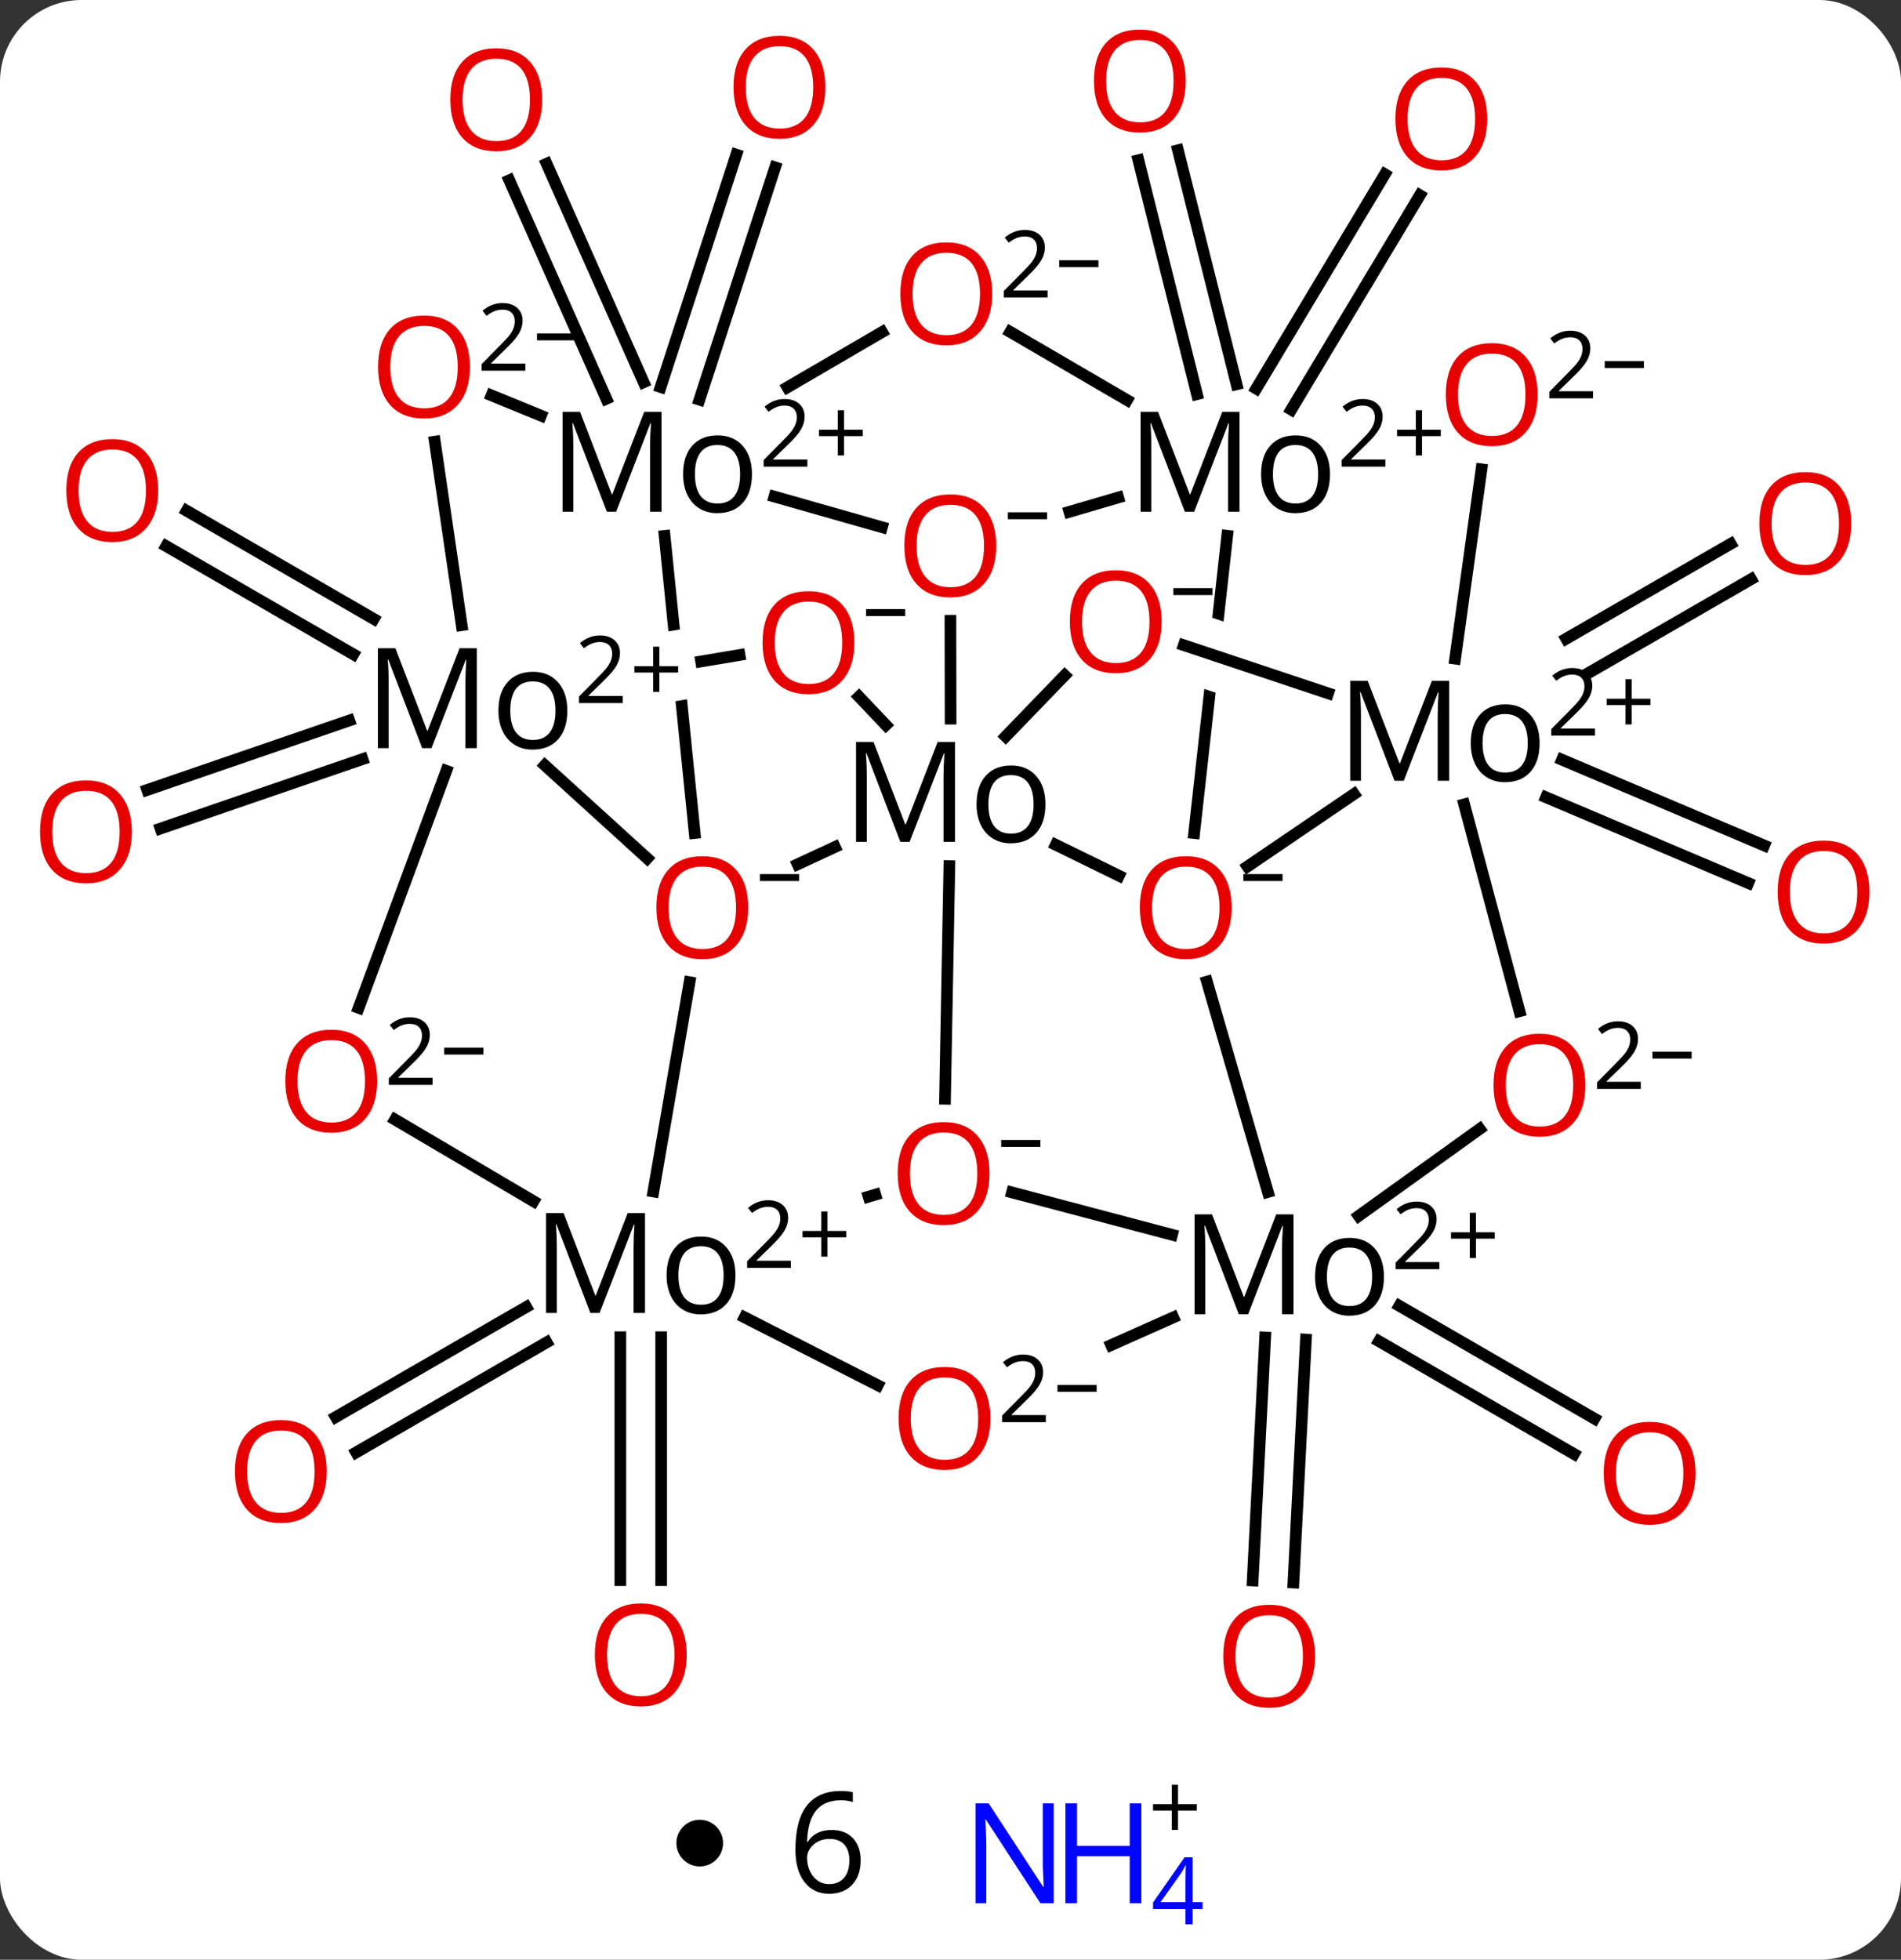 <svg width="163" viewBox="0 0 163 168" style="fill-opacity:1; color-rendering:auto; color-interpolation:auto; text-rendering:auto; stroke:black; stroke-linecap:square; stroke-miterlimit:10; shape-rendering:auto; stroke-opacity:1; fill:black; stroke-dasharray:none; font-weight:normal; stroke-width:1; font-family:'Open Sans'; font-style:normal; stroke-linejoin:miter; font-size:12; stroke-dashoffset:0; image-rendering:auto;" height="168" class="cas-substance-image" xmlns:xlink="http://www.w3.org/1999/xlink" xmlns="http://www.w3.org/2000/svg"><rect x="0" y="0" width="163" height="168" fill="#333333" stroke="none"/><svg class="cas-substance-single-component"><rect y="0" x="0" width="163" stroke="none" ry="7" rx="7" height="168" fill="white" class="cas-substance-group"/><svg y="0" x="0" width="163" viewBox="0 0 163 150" style="fill:black;" height="150" class="cas-substance-single-component-image"><svg><g><clipPath id="clipPath_2f1cb0b50665451b91f30cb542c977d41" clipPathUnits="userSpaceOnUse"><path d="M-602.544 -519.227 L-607.618 -473.607 L-567.863 -469.185 L-565.847 -487.313 L-597.836 -497.976 L-595.939 -503.668 L-565.169 -493.411 L-562.789 -514.805 L-602.544 -519.227 Z"/></clipPath><clipPath id="clipPath_2f1cb0b50665451b91f30cb542c977d42" clipPathUnits="userSpaceOnUse"><path d="M-613.122 -519.034 L-652.919 -515.006 L-650.96 -495.646 L-650.96 -495.646 L-616.476 -501.417 L-615.485 -495.499 L-650.355 -489.664 L-650.355 -489.664 L-648.302 -469.378 L-608.505 -473.406 L-613.122 -519.034 Z"/></clipPath><g transform="translate(689,553)" style="text-rendering:geometricPrecision; color-rendering:optimizeQuality; color-interpolation:linearRGB; stroke-linecap:butt; image-rendering:optimizeQuality;"><line y2="-441.054" y1="-431.39" x2="-569.01" x1="-552.29" style="fill:none;"/><line y2="-438.023" y1="-428.36" x2="-570.761" x1="-554.042" style="fill:none;"/><line y2="-438.168" y1="-417.337" x2="-577.026" x1="-578.095" style="fill:none;"/><line y2="-438.347" y1="-417.516" x2="-580.521" x1="-581.59" style="fill:none;"/><line y2="-519.21" y1="-539.269" x2="-586.367" x1="-591.388" style="fill:none;"/><line y2="-520.06" y1="-540.119" x2="-582.972" x1="-587.993" style="fill:none;"/><line y2="-519.687" y1="-538.064" x2="-581.283" x1="-570.256" style="fill:none;"/><line y2="-517.886" y1="-536.264" x2="-578.282" x1="-567.255" style="fill:none;"/><line y2="-498.248" y1="-506.379" x2="-554.704" x1="-540.607" style="fill:none;"/><line y2="-495.217" y1="-503.347" x2="-552.956" x1="-538.858" style="fill:none;"/><line y2="-487.871" y1="-480.523" x2="-555.064" x1="-537.735" style="fill:none;"/><line y2="-484.649" y1="-477.301" x2="-556.43" x1="-539.101" style="fill:none;"/><line y2="-437.925" y1="-428.495" x2="-642.129" x1="-658.457" style="fill:none;"/><line y2="-440.955" y1="-431.526" x2="-643.879" x1="-660.208" style="fill:none;"/><line y2="-438.368" y1="-417.544" x2="-632.308" x1="-632.308" style="fill:none;"/><line y2="-438.368" y1="-417.544" x2="-635.808" x1="-635.808" style="fill:none;"/><line y2="-519.822" y1="-539.74" x2="-632.355" x1="-625.866" style="fill:none;"/><line y2="-518.738" y1="-538.655" x2="-629.027" x1="-622.538" style="fill:none;"/><line y2="-518.813" y1="-537.545" x2="-637.011" x1="-645.329" style="fill:none;"/><line y2="-520.233" y1="-538.966" x2="-633.812" x1="-642.13" style="fill:none;"/><line y2="-496.912" y1="-506.183" x2="-658.707" x1="-674.747" style="fill:none;"/><line y2="-499.943" y1="-509.214" x2="-656.955" x1="-672.996" style="fill:none;"/><line y2="-487.924" y1="-481.973" x2="-657.918" x1="-675.234" style="fill:none;"/><line y2="-491.234" y1="-485.283" x2="-659.056" x1="-676.372" style="fill:none;"/><line y2="-477.93" y1="-480.579" x2="-593.06" x1="-598.471" style="fill:none;"/><line y2="-478.909" y1="-480.388" x2="-620.607" x1="-617.415" style="fill:none;"/><line y2="-499.786" y1="-491.396" x2="-607.506" x1="-607.491" style="fill:none;"/><line y2="-458.807" y1="-478.752" x2="-607.97" x1="-607.597" style="fill:none;"/><line y2="-493.278" y1="-490.846" x2="-615.349" x1="-613.04" style="fill:none;"/><line y2="-495.104" y1="-489.867" x2="-597.709" x1="-602.768" style="fill:none;"/><line y2="-450.818" y1="-468.85" x2="-580.286" x1="-585.509" style="fill:none;"/><line y2="-507.068" y1="-481.587" x2="-583.773" x1="-586.607" style="fill:none; clip-path:url(#clipPath_2f1cb0b50665451b91f30cb542c977d41);"/><line y2="-484.928" y1="-478.721" x2="-572.904" x1="-582.034" style="fill:none;"/><line y2="-450.859" y1="-468.801" x2="-632.977" x1="-629.874" style="fill:none;"/><line y2="-507.057" y1="-481.589" x2="-632.013" x1="-629.435" style="fill:none; clip-path:url(#clipPath_2f1cb0b50665451b91f30cb542c977d42);"/><line y2="-487.394" y1="-479.418" x2="-642.284" x1="-633.507" style="fill:none;"/><line y2="-510.351" y1="-509.127" x2="-593.121" x1="-597.302" style="fill:none;"/><line y2="-510.43" y1="-507.806" x2="-622.6" x1="-613.379" style="fill:none;"/><line y2="-447.15" y1="-450.778" x2="-588.507" x1="-602.221" style="fill:none;"/><line y2="-450.418" y1="-450.589" x2="-614.521" x1="-613.946" style="fill:none;"/><line y2="-496.299" y1="-496.85" x2="-628.883" x1="-625.589" style="fill:none;"/><line y2="-493.568" y1="-497.691" x2="-575.125" x1="-587.495" style="fill:none;"/><line y2="-437.695" y1="-440.064" x2="-593.723" x1="-588.401" style="fill:none;"/><line y2="-456.22" y1="-448.767" x2="-562.126" x1="-572.501" style="fill:none;"/><line y2="-524.543" y1="-518.703" x2="-602.374" x1="-592.362" style="fill:none;"/><line y2="-466.311" y1="-484.047" x2="-558.713" x1="-563.455" style="fill:none;"/><line y2="-512.769" y1="-496.538" x2="-561.972" x1="-564.23" style="fill:none;"/><line y2="-434.25" y1="-440.067" x2="-613.735" x1="-625.152" style="fill:none;"/><line y2="-457.023" y1="-450.027" x2="-655.128" x1="-643.258" style="fill:none;"/><line y2="-524.533" y1="-519.801" x2="-613.367" x1="-621.479" style="fill:none;"/><line y2="-519.104" y1="-517.369" x2="-646.855" x1="-642.614" style="fill:none;"/><line y2="-466.599" y1="-486.922" x2="-658.249" x1="-650.731" style="fill:none;"/><line y2="-515.142" y1="-499.406" x2="-651.716" x1="-649.411" style="fill:none;"/></g><g transform="translate(689,553)" style="fill:rgb(230,0,0); text-rendering:geometricPrecision; color-rendering:optimizeQuality; image-rendering:optimizeQuality; font-family:'Open Sans'; stroke:rgb(230,0,0); color-interpolation:linearRGB;"><path style="stroke:none;" d="M-543.616 -426.702 Q-543.616 -424.639 -544.655 -423.46 Q-545.695 -422.28 -547.538 -422.28 Q-549.429 -422.28 -550.46 -423.444 Q-551.491 -424.608 -551.491 -426.718 Q-551.491 -428.811 -550.46 -429.96 Q-549.429 -431.108 -547.538 -431.108 Q-545.679 -431.108 -544.648 -429.936 Q-543.616 -428.764 -543.616 -426.702 ZM-550.445 -426.702 Q-550.445 -424.968 -549.702 -424.061 Q-548.96 -423.155 -547.538 -423.155 Q-546.116 -423.155 -545.39 -424.053 Q-544.663 -424.952 -544.663 -426.702 Q-544.663 -428.436 -545.39 -429.327 Q-546.116 -430.218 -547.538 -430.218 Q-548.96 -430.218 -549.702 -429.319 Q-550.445 -428.421 -550.445 -426.702 Z"/><path style="stroke:none;" d="M-576.237 -411.023 Q-576.237 -408.96 -577.276 -407.78 Q-578.315 -406.601 -580.159 -406.601 Q-582.05 -406.601 -583.081 -407.765 Q-584.112 -408.929 -584.112 -411.038 Q-584.112 -413.132 -583.081 -414.28 Q-582.05 -415.429 -580.159 -415.429 Q-578.3 -415.429 -577.268 -414.257 Q-576.237 -413.085 -576.237 -411.023 ZM-583.065 -411.023 Q-583.065 -409.288 -582.323 -408.382 Q-581.581 -407.476 -580.159 -407.476 Q-578.737 -407.476 -578.011 -408.374 Q-577.284 -409.273 -577.284 -411.023 Q-577.284 -412.757 -578.011 -413.648 Q-578.737 -414.538 -580.159 -414.538 Q-581.581 -414.538 -582.323 -413.64 Q-583.065 -412.741 -583.065 -411.023 Z"/><path style="stroke:none;" d="M-587.327 -546.056 Q-587.327 -543.994 -588.366 -542.814 Q-589.406 -541.635 -591.249 -541.635 Q-593.14 -541.635 -594.171 -542.798 Q-595.202 -543.963 -595.202 -546.072 Q-595.202 -548.166 -594.171 -549.314 Q-593.14 -550.463 -591.249 -550.463 Q-589.39 -550.463 -588.359 -549.291 Q-587.327 -548.119 -587.327 -546.056 ZM-594.156 -546.056 Q-594.156 -544.322 -593.413 -543.416 Q-592.671 -542.51 -591.249 -542.51 Q-589.827 -542.51 -589.101 -543.408 Q-588.374 -544.306 -588.374 -546.056 Q-588.374 -547.791 -589.101 -548.681 Q-589.827 -549.572 -591.249 -549.572 Q-592.671 -549.572 -593.413 -548.673 Q-594.156 -547.775 -594.156 -546.056 Z"/><path style="stroke:none;" d="M-561.476 -542.806 Q-561.476 -540.743 -562.515 -539.563 Q-563.554 -538.384 -565.398 -538.384 Q-567.288 -538.384 -568.319 -539.548 Q-569.351 -540.712 -569.351 -542.821 Q-569.351 -544.915 -568.319 -546.063 Q-567.288 -547.212 -565.398 -547.212 Q-563.538 -547.212 -562.507 -546.04 Q-561.476 -544.868 -561.476 -542.806 ZM-568.304 -542.806 Q-568.304 -541.071 -567.562 -540.165 Q-566.819 -539.259 -565.398 -539.259 Q-563.976 -539.259 -563.249 -540.157 Q-562.523 -541.056 -562.523 -542.806 Q-562.523 -544.54 -563.249 -545.431 Q-563.976 -546.321 -565.398 -546.321 Q-566.819 -546.321 -567.562 -545.423 Q-568.304 -544.524 -568.304 -542.806 Z"/><path style="stroke:none;" d="M-530.27 -508.12 Q-530.27 -506.057 -531.309 -504.878 Q-532.348 -503.698 -534.192 -503.698 Q-536.082 -503.698 -537.114 -504.862 Q-538.145 -506.026 -538.145 -508.136 Q-538.145 -510.229 -537.114 -511.378 Q-536.082 -512.526 -534.192 -512.526 Q-532.332 -512.526 -531.301 -511.354 Q-530.27 -510.182 -530.27 -508.12 ZM-537.098 -508.12 Q-537.098 -506.386 -536.356 -505.479 Q-535.614 -504.573 -534.192 -504.573 Q-532.77 -504.573 -532.043 -505.471 Q-531.317 -506.37 -531.317 -508.12 Q-531.317 -509.854 -532.043 -510.745 Q-532.77 -511.636 -534.192 -511.636 Q-535.614 -511.636 -536.356 -510.737 Q-537.098 -509.839 -537.098 -508.12 Z"/><path style="stroke:none;" d="M-528.702 -476.532 Q-528.702 -474.469 -529.741 -473.29 Q-530.78 -472.11 -532.624 -472.11 Q-534.514 -472.11 -535.546 -473.274 Q-536.577 -474.438 -536.577 -476.547 Q-536.577 -478.641 -535.546 -479.79 Q-534.514 -480.938 -532.624 -480.938 Q-530.764 -480.938 -529.733 -479.766 Q-528.702 -478.594 -528.702 -476.532 ZM-535.53 -476.532 Q-535.53 -474.797 -534.788 -473.891 Q-534.046 -472.985 -532.624 -472.985 Q-531.202 -472.985 -530.475 -473.883 Q-529.749 -474.782 -529.749 -476.532 Q-529.749 -478.266 -530.475 -479.157 Q-531.202 -480.047 -532.624 -480.047 Q-534.046 -480.047 -534.788 -479.149 Q-535.53 -478.25 -535.53 -476.532 Z"/><path style="stroke:none;" d="M-660.982 -426.855 Q-660.982 -424.793 -662.021 -423.613 Q-663.06 -422.433 -664.904 -422.433 Q-666.795 -422.433 -667.826 -423.597 Q-668.857 -424.761 -668.857 -426.871 Q-668.857 -428.964 -667.826 -430.113 Q-666.795 -431.261 -664.904 -431.261 Q-663.045 -431.261 -662.014 -430.089 Q-660.982 -428.918 -660.982 -426.855 ZM-667.81 -426.855 Q-667.81 -425.121 -667.068 -424.214 Q-666.326 -423.308 -664.904 -423.308 Q-663.482 -423.308 -662.756 -424.207 Q-662.029 -425.105 -662.029 -426.855 Q-662.029 -428.589 -662.756 -429.48 Q-663.482 -430.371 -664.904 -430.371 Q-666.326 -430.371 -667.068 -429.472 Q-667.81 -428.574 -667.81 -426.855 Z"/><path style="stroke:none;" d="M-630.121 -411.137 Q-630.121 -409.075 -631.16 -407.895 Q-632.199 -406.716 -634.043 -406.716 Q-635.933 -406.716 -636.964 -407.88 Q-637.996 -409.044 -637.996 -411.153 Q-637.996 -413.247 -636.964 -414.395 Q-635.933 -415.544 -634.043 -415.544 Q-632.183 -415.544 -631.152 -414.372 Q-630.121 -413.2 -630.121 -411.137 ZM-636.949 -411.137 Q-636.949 -409.403 -636.207 -408.497 Q-635.464 -407.591 -634.043 -407.591 Q-632.621 -407.591 -631.894 -408.489 Q-631.168 -409.387 -631.168 -411.137 Q-631.168 -412.872 -631.894 -413.762 Q-632.621 -414.653 -634.043 -414.653 Q-635.464 -414.653 -636.207 -413.755 Q-636.949 -412.856 -636.949 -411.137 Z"/><path style="stroke:none;" d="M-618.227 -545.521 Q-618.227 -543.458 -619.266 -542.279 Q-620.305 -541.099 -622.149 -541.099 Q-624.04 -541.099 -625.071 -542.263 Q-626.102 -543.427 -626.102 -545.537 Q-626.102 -547.63 -625.071 -548.779 Q-624.04 -549.927 -622.149 -549.927 Q-620.29 -549.927 -619.259 -548.755 Q-618.227 -547.583 -618.227 -545.521 ZM-625.055 -545.521 Q-625.055 -543.787 -624.313 -542.88 Q-623.571 -541.974 -622.149 -541.974 Q-620.727 -541.974 -620.001 -542.872 Q-619.274 -543.771 -619.274 -545.521 Q-619.274 -547.255 -620.001 -548.146 Q-620.727 -549.037 -622.149 -549.037 Q-623.571 -549.037 -624.313 -548.138 Q-625.055 -547.24 -625.055 -545.521 Z"/><path style="stroke:none;" d="M-642.511 -544.45 Q-642.511 -542.388 -643.55 -541.208 Q-644.589 -540.028 -646.433 -540.028 Q-648.324 -540.028 -649.355 -541.192 Q-650.386 -542.356 -650.386 -544.466 Q-650.386 -546.559 -649.355 -547.708 Q-648.324 -548.856 -646.433 -548.856 Q-644.574 -548.856 -643.543 -547.684 Q-642.511 -546.513 -642.511 -544.45 ZM-649.339 -544.45 Q-649.339 -542.716 -648.597 -541.809 Q-647.855 -540.903 -646.433 -540.903 Q-645.011 -540.903 -644.285 -541.802 Q-643.558 -542.7 -643.558 -544.45 Q-643.558 -546.184 -644.285 -547.075 Q-645.011 -547.966 -646.433 -547.966 Q-647.855 -547.966 -648.597 -547.067 Q-649.339 -546.169 -649.339 -544.45 Z"/><path style="stroke:none;" d="M-675.438 -510.95 Q-675.438 -508.887 -676.477 -507.708 Q-677.516 -506.528 -679.36 -506.528 Q-681.25 -506.528 -682.282 -507.692 Q-683.313 -508.856 -683.313 -510.966 Q-683.313 -513.059 -682.282 -514.208 Q-681.25 -515.356 -679.36 -515.356 Q-677.5 -515.356 -676.469 -514.184 Q-675.438 -513.012 -675.438 -510.95 ZM-682.266 -510.95 Q-682.266 -509.216 -681.524 -508.309 Q-680.782 -507.403 -679.36 -507.403 Q-677.938 -507.403 -677.211 -508.301 Q-676.485 -509.2 -676.485 -510.95 Q-676.485 -512.684 -677.211 -513.575 Q-677.938 -514.466 -679.36 -514.466 Q-680.782 -514.466 -681.524 -513.567 Q-682.266 -512.669 -682.266 -510.95 Z"/><path style="stroke:none;" d="M-677.694 -481.695 Q-677.694 -479.632 -678.733 -478.452 Q-679.772 -477.273 -681.616 -477.273 Q-683.507 -477.273 -684.538 -478.437 Q-685.569 -479.601 -685.569 -481.71 Q-685.569 -483.804 -684.538 -484.952 Q-683.507 -486.101 -681.616 -486.101 Q-679.757 -486.101 -678.725 -484.929 Q-677.694 -483.757 -677.694 -481.695 ZM-684.522 -481.695 Q-684.522 -479.96 -683.78 -479.054 Q-683.038 -478.148 -681.616 -478.148 Q-680.194 -478.148 -679.468 -479.046 Q-678.741 -479.945 -678.741 -481.695 Q-678.741 -483.429 -679.468 -484.32 Q-680.194 -485.21 -681.616 -485.21 Q-683.038 -485.21 -683.78 -484.312 Q-684.522 -483.413 -684.522 -481.695 Z"/><path style="fill:black; stroke:none;" d="M-611.803 -480.833 L-614.709 -488.427 L-614.756 -488.427 Q-614.678 -487.521 -614.678 -486.286 L-614.678 -480.833 L-615.6 -480.833 L-615.6 -489.396 L-614.1 -489.396 L-611.381 -482.333 L-611.334 -482.333 L-608.6 -489.396 L-607.115 -489.396 L-607.115 -480.833 L-608.1 -480.833 L-608.1 -486.349 Q-608.1 -487.302 -608.022 -488.411 L-608.069 -488.411 L-611.006 -480.833 L-611.803 -480.833 ZM-599.36 -484.052 Q-599.36 -482.474 -600.149 -481.591 Q-600.938 -480.708 -602.344 -480.708 Q-603.203 -480.708 -603.867 -481.115 Q-604.532 -481.521 -604.899 -482.279 Q-605.266 -483.036 -605.266 -484.052 Q-605.266 -485.615 -604.477 -486.497 Q-603.688 -487.38 -602.297 -487.38 Q-600.953 -487.38 -600.157 -486.482 Q-599.36 -485.583 -599.36 -484.052 ZM-604.25 -484.052 Q-604.25 -482.818 -603.758 -482.177 Q-603.266 -481.536 -602.313 -481.536 Q-601.36 -481.536 -600.867 -482.177 Q-600.375 -482.818 -600.375 -484.052 Q-600.375 -485.271 -600.867 -485.911 Q-601.36 -486.552 -602.328 -486.552 Q-603.282 -486.552 -603.766 -485.919 Q-604.25 -485.286 -604.25 -484.052 Z"/><path style="stroke:none;" d="M-583.389 -475.193 Q-583.389 -473.131 -584.428 -471.951 Q-585.467 -470.771 -587.31 -470.771 Q-589.201 -470.771 -590.232 -471.935 Q-591.264 -473.099 -591.264 -475.209 Q-591.264 -477.303 -590.232 -478.451 Q-589.201 -479.599 -587.31 -479.599 Q-585.451 -479.599 -584.42 -478.428 Q-583.389 -477.256 -583.389 -475.193 ZM-590.217 -475.193 Q-590.217 -473.459 -589.474 -472.553 Q-588.732 -471.646 -587.31 -471.646 Q-585.889 -471.646 -585.162 -472.545 Q-584.435 -473.443 -584.435 -475.193 Q-584.435 -476.928 -585.162 -477.818 Q-585.889 -478.709 -587.31 -478.709 Q-588.732 -478.709 -589.474 -477.81 Q-590.217 -476.912 -590.217 -475.193 Z"/><path style="fill:black; stroke:none;" d="M-582.389 -477.474 L-582.389 -478.068 L-579.029 -478.068 L-579.029 -477.474 L-582.389 -477.474 Z"/><path style="stroke:none;" d="M-624.843 -475.193 Q-624.843 -473.131 -625.882 -471.951 Q-626.921 -470.771 -628.765 -470.771 Q-630.656 -470.771 -631.687 -471.935 Q-632.718 -473.099 -632.718 -475.209 Q-632.718 -477.303 -631.687 -478.451 Q-630.656 -479.599 -628.765 -479.599 Q-626.906 -479.599 -625.875 -478.428 Q-624.843 -477.256 -624.843 -475.193 ZM-631.671 -475.193 Q-631.671 -473.459 -630.929 -472.553 Q-630.187 -471.646 -628.765 -471.646 Q-627.343 -471.646 -626.617 -472.545 Q-625.89 -473.443 -625.89 -475.193 Q-625.89 -476.928 -626.617 -477.818 Q-627.343 -478.709 -628.765 -478.709 Q-630.187 -478.709 -630.929 -477.81 Q-631.671 -476.912 -631.671 -475.193 Z"/><path style="fill:black; stroke:none;" d="M-623.843 -477.474 L-623.843 -478.068 L-620.484 -478.068 L-620.484 -477.474 L-623.843 -477.474 Z"/><path style="stroke:none;" d="M-603.581 -506.208 Q-603.581 -504.145 -604.62 -502.966 Q-605.659 -501.786 -607.502 -501.786 Q-609.393 -501.786 -610.424 -502.95 Q-611.456 -504.114 -611.456 -506.223 Q-611.456 -508.317 -610.424 -509.466 Q-609.393 -510.614 -607.502 -510.614 Q-605.643 -510.614 -604.612 -509.442 Q-603.581 -508.27 -603.581 -506.208 ZM-610.409 -506.208 Q-610.409 -504.473 -609.666 -503.567 Q-608.924 -502.661 -607.502 -502.661 Q-606.081 -502.661 -605.354 -503.559 Q-604.627 -504.458 -604.627 -506.208 Q-604.627 -507.942 -605.354 -508.833 Q-606.081 -509.723 -607.502 -509.723 Q-608.924 -509.723 -609.666 -508.825 Q-610.409 -507.927 -610.409 -506.208 Z"/><path style="fill:black; stroke:none;" d="M-602.581 -508.489 L-602.581 -509.083 L-599.221 -509.083 L-599.221 -508.489 L-602.581 -508.489 Z"/><path style="stroke:none;" d="M-604.154 -452.401 Q-604.154 -450.338 -605.193 -449.159 Q-606.232 -447.979 -608.076 -447.979 Q-609.967 -447.979 -610.998 -449.143 Q-612.029 -450.307 -612.029 -452.416 Q-612.029 -454.51 -610.998 -455.659 Q-609.967 -456.807 -608.076 -456.807 Q-606.217 -456.807 -605.185 -455.635 Q-604.154 -454.463 -604.154 -452.401 ZM-610.982 -452.401 Q-610.982 -450.666 -610.24 -449.76 Q-609.498 -448.854 -608.076 -448.854 Q-606.654 -448.854 -605.928 -449.752 Q-605.201 -450.651 -605.201 -452.401 Q-605.201 -454.135 -605.928 -455.026 Q-606.654 -455.916 -608.076 -455.916 Q-609.498 -455.916 -610.24 -455.018 Q-610.982 -454.12 -610.982 -452.401 Z"/><path style="fill:black; stroke:none;" d="M-603.154 -454.682 L-603.154 -455.276 L-599.795 -455.276 L-599.795 -454.682 L-603.154 -454.682 Z"/><path style="stroke:none;" d="M-615.741 -497.909 Q-615.741 -495.847 -616.781 -494.667 Q-617.82 -493.487 -619.663 -493.487 Q-621.554 -493.487 -622.585 -494.651 Q-623.616 -495.815 -623.616 -497.925 Q-623.616 -500.019 -622.585 -501.167 Q-621.554 -502.315 -619.663 -502.315 Q-617.804 -502.315 -616.773 -501.144 Q-615.741 -499.972 -615.741 -497.909 ZM-622.57 -497.909 Q-622.57 -496.175 -621.827 -495.269 Q-621.085 -494.362 -619.663 -494.362 Q-618.241 -494.362 -617.515 -495.261 Q-616.788 -496.159 -616.788 -497.909 Q-616.788 -499.644 -617.515 -500.534 Q-618.241 -501.425 -619.663 -501.425 Q-621.085 -501.425 -621.827 -500.526 Q-622.57 -499.628 -622.57 -497.909 Z"/><path style="fill:black; stroke:none;" d="M-614.741 -500.19 L-614.741 -500.784 L-611.382 -500.784 L-611.382 -500.19 L-614.741 -500.19 Z"/><path style="stroke:none;" d="M-589.393 -499.707 Q-589.393 -497.644 -590.432 -496.464 Q-591.471 -495.285 -593.314 -495.285 Q-595.205 -495.285 -596.236 -496.449 Q-597.268 -497.613 -597.268 -499.722 Q-597.268 -501.816 -596.236 -502.964 Q-595.205 -504.113 -593.314 -504.113 Q-591.455 -504.113 -590.424 -502.941 Q-589.393 -501.769 -589.393 -499.707 ZM-596.221 -499.707 Q-596.221 -497.972 -595.479 -497.066 Q-594.736 -496.16 -593.314 -496.16 Q-591.893 -496.16 -591.166 -497.058 Q-590.439 -497.957 -590.439 -499.707 Q-590.439 -501.441 -591.166 -502.332 Q-591.893 -503.222 -593.314 -503.222 Q-594.736 -503.222 -595.479 -502.324 Q-596.221 -501.425 -596.221 -499.707 Z"/><path style="fill:black; stroke:none;" d="M-588.393 -501.988 L-588.393 -502.582 L-585.033 -502.582 L-585.033 -501.988 L-588.393 -501.988 Z"/><path style="fill:black; stroke:none;" d="M-582.777 -440.335 L-585.683 -447.928 L-585.73 -447.928 Q-585.652 -447.022 -585.652 -445.788 L-585.652 -440.335 L-586.574 -440.335 L-586.574 -448.897 L-585.074 -448.897 L-582.355 -441.835 L-582.308 -441.835 L-579.574 -448.897 L-578.09 -448.897 L-578.09 -440.335 L-579.074 -440.335 L-579.074 -445.85 Q-579.074 -446.803 -578.996 -447.913 L-579.043 -447.913 L-581.98 -440.335 L-582.777 -440.335 ZM-570.334 -443.553 Q-570.334 -441.975 -571.123 -441.092 Q-571.912 -440.21 -573.318 -440.21 Q-574.177 -440.21 -574.841 -440.616 Q-575.505 -441.022 -575.873 -441.78 Q-576.24 -442.538 -576.24 -443.553 Q-576.24 -445.116 -575.451 -445.999 Q-574.662 -446.881 -573.271 -446.881 Q-571.927 -446.881 -571.13 -445.983 Q-570.334 -445.085 -570.334 -443.553 ZM-575.224 -443.553 Q-575.224 -442.319 -574.732 -441.678 Q-574.24 -441.038 -573.287 -441.038 Q-572.334 -441.038 -571.841 -441.678 Q-571.349 -442.319 -571.349 -443.553 Q-571.349 -444.772 -571.841 -445.413 Q-572.334 -446.053 -573.302 -446.053 Q-574.255 -446.053 -574.74 -445.421 Q-575.224 -444.788 -575.224 -443.553 Z"/><path style="fill:black; stroke:none;" d="M-565.584 -444.199 L-569.334 -444.199 L-569.334 -444.761 L-567.834 -446.277 Q-567.146 -446.964 -566.927 -447.261 Q-566.709 -447.558 -566.599 -447.839 Q-566.49 -448.12 -566.49 -448.449 Q-566.49 -448.902 -566.763 -449.167 Q-567.037 -449.433 -567.537 -449.433 Q-567.88 -449.433 -568.201 -449.316 Q-568.521 -449.199 -568.912 -448.902 L-569.255 -449.339 Q-568.474 -449.995 -567.537 -449.995 Q-566.74 -449.995 -566.279 -449.582 Q-565.818 -449.167 -565.818 -448.48 Q-565.818 -447.933 -566.123 -447.402 Q-566.427 -446.87 -567.271 -446.058 L-568.521 -444.839 L-568.521 -444.808 L-565.584 -444.808 L-565.584 -444.199 Z"/><path style="fill:black; stroke:none;" d="M-562.443 -447.363 L-560.834 -447.363 L-560.834 -446.816 L-562.443 -446.816 L-562.443 -445.16 L-562.974 -445.16 L-562.974 -446.816 L-564.584 -446.816 L-564.584 -447.363 L-562.974 -447.363 L-562.974 -449.035 L-562.443 -449.035 L-562.443 -447.363 Z"/><path style="fill:black; stroke:none;" d="M-587.404 -509.133 L-590.311 -516.726 L-590.357 -516.726 Q-590.279 -515.82 -590.279 -514.586 L-590.279 -509.133 L-591.201 -509.133 L-591.201 -517.695 L-589.701 -517.695 L-586.982 -510.633 L-586.936 -510.633 L-584.201 -517.695 L-582.717 -517.695 L-582.717 -509.133 L-583.701 -509.133 L-583.701 -514.648 Q-583.701 -515.601 -583.623 -516.711 L-583.67 -516.711 L-586.607 -509.133 L-587.404 -509.133 ZM-574.961 -512.351 Q-574.961 -510.773 -575.75 -509.89 Q-576.539 -509.008 -577.945 -509.008 Q-578.805 -509.008 -579.469 -509.414 Q-580.133 -509.82 -580.5 -510.578 Q-580.867 -511.336 -580.867 -512.351 Q-580.867 -513.914 -580.078 -514.797 Q-579.289 -515.679 -577.899 -515.679 Q-576.555 -515.679 -575.758 -514.781 Q-574.961 -513.883 -574.961 -512.351 ZM-579.852 -512.351 Q-579.852 -511.117 -579.359 -510.476 Q-578.867 -509.836 -577.914 -509.836 Q-576.961 -509.836 -576.469 -510.476 Q-575.977 -511.117 -575.977 -512.351 Q-575.977 -513.57 -576.469 -514.211 Q-576.961 -514.851 -577.93 -514.851 Q-578.883 -514.851 -579.367 -514.219 Q-579.852 -513.586 -579.852 -512.351 Z"/><path style="fill:black; stroke:none;" d="M-570.211 -512.997 L-573.961 -512.997 L-573.961 -513.559 L-572.461 -515.075 Q-571.774 -515.762 -571.555 -516.059 Q-571.336 -516.356 -571.227 -516.637 Q-571.117 -516.919 -571.117 -517.247 Q-571.117 -517.7 -571.391 -517.966 Q-571.664 -518.231 -572.164 -518.231 Q-572.508 -518.231 -572.828 -518.114 Q-573.149 -517.997 -573.539 -517.7 L-573.883 -518.137 Q-573.102 -518.794 -572.164 -518.794 Q-571.367 -518.794 -570.906 -518.38 Q-570.445 -517.966 -570.445 -517.278 Q-570.445 -516.731 -570.75 -516.2 Q-571.055 -515.669 -571.899 -514.856 L-573.149 -513.637 L-573.149 -513.606 L-570.211 -513.606 L-570.211 -512.997 Z"/><path style="fill:black; stroke:none;" d="M-567.07 -516.161 L-565.461 -516.161 L-565.461 -515.614 L-567.07 -515.614 L-567.07 -513.958 L-567.602 -513.958 L-567.602 -515.614 L-569.211 -515.614 L-569.211 -516.161 L-567.602 -516.161 L-567.602 -517.833 L-567.07 -517.833 L-567.07 -516.161 Z"/><path style="fill:black; stroke:none;" d="M-569.431 -486.072 L-572.337 -493.666 L-572.384 -493.666 Q-572.306 -492.76 -572.306 -491.526 L-572.306 -486.072 L-573.227 -486.072 L-573.227 -494.635 L-571.727 -494.635 L-569.009 -487.572 L-568.962 -487.572 L-566.227 -494.635 L-564.743 -494.635 L-564.743 -486.072 L-565.727 -486.072 L-565.727 -491.588 Q-565.727 -492.541 -565.649 -493.651 L-565.696 -493.651 L-568.634 -486.072 L-569.431 -486.072 ZM-556.987 -489.291 Q-556.987 -487.713 -557.776 -486.83 Q-558.565 -485.947 -559.971 -485.947 Q-560.831 -485.947 -561.495 -486.354 Q-562.159 -486.76 -562.526 -487.518 Q-562.893 -488.276 -562.893 -489.291 Q-562.893 -490.854 -562.104 -491.736 Q-561.315 -492.619 -559.925 -492.619 Q-558.581 -492.619 -557.784 -491.721 Q-556.987 -490.822 -556.987 -489.291 ZM-561.878 -489.291 Q-561.878 -488.057 -561.386 -487.416 Q-560.893 -486.776 -559.94 -486.776 Q-558.987 -486.776 -558.495 -487.416 Q-558.003 -488.057 -558.003 -489.291 Q-558.003 -490.51 -558.495 -491.151 Q-558.987 -491.791 -559.956 -491.791 Q-560.909 -491.791 -561.393 -491.158 Q-561.878 -490.526 -561.878 -489.291 Z"/><path style="fill:black; stroke:none;" d="M-552.237 -489.937 L-555.987 -489.937 L-555.987 -490.499 L-554.487 -492.015 Q-553.8 -492.702 -553.581 -492.999 Q-553.362 -493.296 -553.253 -493.577 Q-553.143 -493.858 -553.143 -494.187 Q-553.143 -494.64 -553.417 -494.905 Q-553.69 -495.171 -554.19 -495.171 Q-554.534 -495.171 -554.854 -495.054 Q-555.175 -494.937 -555.565 -494.64 L-555.909 -495.077 Q-555.128 -495.733 -554.19 -495.733 Q-553.393 -495.733 -552.932 -495.319 Q-552.471 -494.905 -552.471 -494.218 Q-552.471 -493.671 -552.776 -493.14 Q-553.081 -492.608 -553.925 -491.796 L-555.175 -490.577 L-555.175 -490.546 L-552.237 -490.546 L-552.237 -489.937 Z"/><path style="fill:black; stroke:none;" d="M-549.096 -493.101 L-547.487 -493.101 L-547.487 -492.554 L-549.096 -492.554 L-549.096 -490.897 L-549.628 -490.897 L-549.628 -492.554 L-551.237 -492.554 L-551.237 -493.101 L-549.628 -493.101 L-549.628 -494.772 L-549.096 -494.772 L-549.096 -493.101 Z"/><path style="fill:black; stroke:none;" d="M-638.381 -440.449 L-641.288 -448.043 L-641.335 -448.043 Q-641.256 -447.137 -641.256 -445.902 L-641.256 -440.449 L-642.178 -440.449 L-642.178 -449.012 L-640.678 -449.012 L-637.96 -441.949 L-637.913 -441.949 L-635.178 -449.012 L-633.694 -449.012 L-633.694 -440.449 L-634.678 -440.449 L-634.678 -445.965 Q-634.678 -446.918 -634.6 -448.027 L-634.647 -448.027 L-637.585 -440.449 L-638.381 -440.449 ZM-625.938 -443.668 Q-625.938 -442.09 -626.727 -441.207 Q-627.516 -440.324 -628.922 -440.324 Q-629.782 -440.324 -630.446 -440.731 Q-631.11 -441.137 -631.477 -441.895 Q-631.844 -442.652 -631.844 -443.668 Q-631.844 -445.231 -631.055 -446.113 Q-630.266 -446.996 -628.875 -446.996 Q-627.532 -446.996 -626.735 -446.098 Q-625.938 -445.199 -625.938 -443.668 ZM-630.829 -443.668 Q-630.829 -442.434 -630.336 -441.793 Q-629.844 -441.152 -628.891 -441.152 Q-627.938 -441.152 -627.446 -441.793 Q-626.954 -442.434 -626.954 -443.668 Q-626.954 -444.887 -627.446 -445.527 Q-627.938 -446.168 -628.907 -446.168 Q-629.86 -446.168 -630.344 -445.535 Q-630.829 -444.902 -630.829 -443.668 Z"/><path style="fill:black; stroke:none;" d="M-621.188 -444.313 L-624.938 -444.313 L-624.938 -444.876 L-623.438 -446.392 Q-622.75 -447.079 -622.532 -447.376 Q-622.313 -447.673 -622.204 -447.954 Q-622.094 -448.235 -622.094 -448.563 Q-622.094 -449.017 -622.368 -449.282 Q-622.641 -449.548 -623.141 -449.548 Q-623.485 -449.548 -623.805 -449.431 Q-624.125 -449.313 -624.516 -449.017 L-624.86 -449.454 Q-624.079 -450.11 -623.141 -450.11 Q-622.344 -450.11 -621.883 -449.696 Q-621.422 -449.282 -621.422 -448.595 Q-621.422 -448.048 -621.727 -447.517 Q-622.032 -446.985 -622.875 -446.173 L-624.125 -444.954 L-624.125 -444.923 L-621.188 -444.923 L-621.188 -444.313 Z"/><path style="fill:black; stroke:none;" d="M-618.047 -447.478 L-616.438 -447.478 L-616.438 -446.931 L-618.047 -446.931 L-618.047 -445.274 L-618.579 -445.274 L-618.579 -446.931 L-620.188 -446.931 L-620.188 -447.478 L-618.579 -447.478 L-618.579 -449.149 L-618.047 -449.149 L-618.047 -447.478 Z"/><path style="fill:black; stroke:none;" d="M-636.966 -509.133 L-639.873 -516.726 L-639.92 -516.726 Q-639.841 -515.82 -639.841 -514.586 L-639.841 -509.133 L-640.763 -509.133 L-640.763 -517.695 L-639.263 -517.695 L-636.545 -510.633 L-636.498 -510.633 L-633.763 -517.695 L-632.279 -517.695 L-632.279 -509.133 L-633.263 -509.133 L-633.263 -514.648 Q-633.263 -515.601 -633.185 -516.711 L-633.232 -516.711 L-636.17 -509.133 L-636.966 -509.133 ZM-624.523 -512.351 Q-624.523 -510.773 -625.312 -509.89 Q-626.101 -509.008 -627.507 -509.008 Q-628.367 -509.008 -629.031 -509.414 Q-629.695 -509.82 -630.062 -510.578 Q-630.429 -511.336 -630.429 -512.351 Q-630.429 -513.914 -629.64 -514.797 Q-628.851 -515.679 -627.461 -515.679 Q-626.117 -515.679 -625.32 -514.781 Q-624.523 -513.883 -624.523 -512.351 ZM-629.414 -512.351 Q-629.414 -511.117 -628.922 -510.476 Q-628.429 -509.836 -627.476 -509.836 Q-626.523 -509.836 -626.031 -510.476 Q-625.539 -511.117 -625.539 -512.351 Q-625.539 -513.57 -626.031 -514.211 Q-626.523 -514.851 -627.492 -514.851 Q-628.445 -514.851 -628.929 -514.219 Q-629.414 -513.586 -629.414 -512.351 Z"/><path style="fill:black; stroke:none;" d="M-619.773 -512.997 L-623.523 -512.997 L-623.523 -513.559 L-622.023 -515.075 Q-621.336 -515.762 -621.117 -516.059 Q-620.898 -516.356 -620.789 -516.637 Q-620.679 -516.919 -620.679 -517.247 Q-620.679 -517.7 -620.953 -517.966 Q-621.226 -518.231 -621.726 -518.231 Q-622.07 -518.231 -622.39 -518.114 Q-622.711 -517.997 -623.101 -517.7 L-623.445 -518.137 Q-622.664 -518.794 -621.726 -518.794 Q-620.929 -518.794 -620.468 -518.38 Q-620.007 -517.966 -620.007 -517.278 Q-620.007 -516.731 -620.312 -516.2 Q-620.617 -515.669 -621.461 -514.856 L-622.711 -513.637 L-622.711 -513.606 L-619.773 -513.606 L-619.773 -512.997 Z"/><path style="fill:black; stroke:none;" d="M-616.632 -516.161 L-615.023 -516.161 L-615.023 -515.614 L-616.632 -515.614 L-616.632 -513.958 L-617.164 -513.958 L-617.164 -515.614 L-618.773 -515.614 L-618.773 -516.161 L-617.164 -516.161 L-617.164 -517.833 L-616.632 -517.833 L-616.632 -516.161 Z"/><path style="fill:black; stroke:none;" d="M-652.799 -488.864 L-655.705 -496.458 L-655.752 -496.458 Q-655.674 -495.552 -655.674 -494.317 L-655.674 -488.864 L-656.596 -488.864 L-656.596 -497.427 L-655.096 -497.427 L-652.377 -490.364 L-652.33 -490.364 L-649.596 -497.427 L-648.111 -497.427 L-648.111 -488.864 L-649.096 -488.864 L-649.096 -494.38 Q-649.096 -495.333 -649.018 -496.442 L-649.064 -496.442 L-652.002 -488.864 L-652.799 -488.864 ZM-640.355 -492.083 Q-640.355 -490.505 -641.144 -489.622 Q-641.933 -488.739 -643.34 -488.739 Q-644.199 -488.739 -644.863 -489.145 Q-645.527 -489.552 -645.894 -490.309 Q-646.262 -491.067 -646.262 -492.083 Q-646.262 -493.645 -645.473 -494.528 Q-644.683 -495.411 -643.293 -495.411 Q-641.949 -495.411 -641.152 -494.512 Q-640.355 -493.614 -640.355 -492.083 ZM-645.246 -492.083 Q-645.246 -490.849 -644.754 -490.208 Q-644.262 -489.567 -643.308 -489.567 Q-642.355 -489.567 -641.863 -490.208 Q-641.371 -490.849 -641.371 -492.083 Q-641.371 -493.302 -641.863 -493.942 Q-642.355 -494.583 -643.324 -494.583 Q-644.277 -494.583 -644.762 -493.95 Q-645.246 -493.317 -645.246 -492.083 Z"/><path style="fill:black; stroke:none;" d="M-635.605 -492.728 L-639.355 -492.728 L-639.355 -493.291 L-637.855 -494.806 Q-637.168 -495.494 -636.949 -495.791 Q-636.73 -496.088 -636.621 -496.369 Q-636.512 -496.65 -636.512 -496.978 Q-636.512 -497.431 -636.785 -497.697 Q-637.058 -497.963 -637.558 -497.963 Q-637.902 -497.963 -638.223 -497.845 Q-638.543 -497.728 -638.933 -497.431 L-639.277 -497.869 Q-638.496 -498.525 -637.558 -498.525 Q-636.762 -498.525 -636.301 -498.111 Q-635.84 -497.697 -635.84 -497.009 Q-635.84 -496.463 -636.144 -495.931 Q-636.449 -495.4 -637.293 -494.588 L-638.543 -493.369 L-638.543 -493.338 L-635.605 -493.338 L-635.605 -492.728 Z"/><path style="fill:black; stroke:none;" d="M-632.465 -495.892 L-630.855 -495.892 L-630.855 -495.345 L-632.465 -495.345 L-632.465 -493.689 L-632.996 -493.689 L-632.996 -495.345 L-634.605 -495.345 L-634.605 -495.892 L-632.996 -495.892 L-632.996 -497.564 L-632.465 -497.564 L-632.465 -495.892 Z"/><path style="stroke:none;" d="M-604.078 -431.406 Q-604.078 -429.343 -605.117 -428.164 Q-606.156 -426.984 -608 -426.984 Q-609.89 -426.984 -610.921 -428.148 Q-611.953 -429.312 -611.953 -431.421 Q-611.953 -433.515 -610.921 -434.664 Q-609.89 -435.812 -608 -435.812 Q-606.14 -435.812 -605.109 -434.64 Q-604.078 -433.468 -604.078 -431.406 ZM-610.906 -431.406 Q-610.906 -429.671 -610.163 -428.765 Q-609.421 -427.859 -608 -427.859 Q-606.578 -427.859 -605.851 -428.757 Q-605.125 -429.656 -605.125 -431.406 Q-605.125 -433.14 -605.851 -434.031 Q-606.578 -434.921 -608 -434.921 Q-609.421 -434.921 -610.163 -434.023 Q-610.906 -433.125 -610.906 -431.406 Z"/><path style="fill:black; stroke:none;" d="M-599.328 -431.086 L-603.078 -431.086 L-603.078 -431.648 L-601.578 -433.164 Q-600.89 -433.851 -600.671 -434.148 Q-600.453 -434.445 -600.343 -434.726 Q-600.234 -435.007 -600.234 -435.336 Q-600.234 -435.789 -600.507 -436.054 Q-600.781 -436.32 -601.281 -436.32 Q-601.625 -436.32 -601.945 -436.203 Q-602.265 -436.086 -602.656 -435.789 L-603 -436.226 Q-602.218 -436.882 -601.281 -436.882 Q-600.484 -436.882 -600.023 -436.468 Q-599.562 -436.054 -599.562 -435.367 Q-599.562 -434.82 -599.867 -434.289 Q-600.171 -433.757 -601.015 -432.945 L-602.265 -431.726 L-602.265 -431.695 L-599.328 -431.695 L-599.328 -431.086 Z"/><path style="fill:black; stroke:none;" d="M-598.328 -433.687 L-598.328 -434.281 L-594.968 -434.281 L-594.968 -433.687 L-598.328 -433.687 Z"/><path style="stroke:none;" d="M-553.062 -459.973 Q-553.062 -457.91 -554.101 -456.731 Q-555.14 -455.551 -556.984 -455.551 Q-558.875 -455.551 -559.906 -456.715 Q-560.937 -457.879 -560.937 -459.988 Q-560.937 -462.082 -559.906 -463.231 Q-558.875 -464.379 -556.984 -464.379 Q-555.125 -464.379 -554.094 -463.207 Q-553.062 -462.035 -553.062 -459.973 ZM-559.89 -459.973 Q-559.89 -458.238 -559.148 -457.332 Q-558.406 -456.426 -556.984 -456.426 Q-555.562 -456.426 -554.836 -457.324 Q-554.109 -458.223 -554.109 -459.973 Q-554.109 -461.707 -554.836 -462.598 Q-555.562 -463.488 -556.984 -463.488 Q-558.406 -463.488 -559.148 -462.59 Q-559.89 -461.692 -559.89 -459.973 Z"/><path style="fill:black; stroke:none;" d="M-548.312 -459.652 L-552.062 -459.652 L-552.062 -460.215 L-550.562 -461.731 Q-549.875 -462.418 -549.656 -462.715 Q-549.437 -463.012 -549.328 -463.293 Q-549.219 -463.574 -549.219 -463.902 Q-549.219 -464.356 -549.492 -464.621 Q-549.765 -464.887 -550.265 -464.887 Q-550.609 -464.887 -550.929 -464.77 Q-551.25 -464.652 -551.64 -464.356 L-551.984 -464.793 Q-551.203 -465.449 -550.265 -465.449 Q-549.469 -465.449 -549.008 -465.035 Q-548.547 -464.621 -548.547 -463.934 Q-548.547 -463.387 -548.851 -462.856 Q-549.156 -462.324 -550 -461.512 L-551.25 -460.293 L-551.25 -460.262 L-548.312 -460.262 L-548.312 -459.652 Z"/><path style="fill:black; stroke:none;" d="M-547.312 -462.254 L-547.312 -462.848 L-543.953 -462.848 L-543.953 -462.254 L-547.312 -462.254 Z"/><path style="stroke:none;" d="M-603.925 -527.815 Q-603.925 -525.752 -604.964 -524.573 Q-606.003 -523.393 -607.846 -523.393 Q-609.737 -523.393 -610.768 -524.557 Q-611.8 -525.721 -611.8 -527.83 Q-611.8 -529.924 -610.768 -531.073 Q-609.737 -532.221 -607.846 -532.221 Q-605.987 -532.221 -604.956 -531.049 Q-603.925 -529.877 -603.925 -527.815 ZM-610.753 -527.815 Q-610.753 -526.08 -610.011 -525.174 Q-609.268 -524.268 -607.846 -524.268 Q-606.425 -524.268 -605.698 -525.166 Q-604.971 -526.065 -604.971 -527.815 Q-604.971 -529.549 -605.698 -530.44 Q-606.425 -531.33 -607.846 -531.33 Q-609.268 -531.33 -610.011 -530.432 Q-610.753 -529.534 -610.753 -527.815 Z"/><path style="fill:black; stroke:none;" d="M-599.175 -527.494 L-602.925 -527.494 L-602.925 -528.057 L-601.425 -529.573 Q-600.737 -530.26 -600.518 -530.557 Q-600.3 -530.854 -600.19 -531.135 Q-600.081 -531.416 -600.081 -531.744 Q-600.081 -532.198 -600.354 -532.463 Q-600.628 -532.729 -601.128 -532.729 Q-601.471 -532.729 -601.792 -532.612 Q-602.112 -532.494 -602.503 -532.198 L-602.846 -532.635 Q-602.065 -533.291 -601.128 -533.291 Q-600.331 -533.291 -599.87 -532.877 Q-599.409 -532.463 -599.409 -531.776 Q-599.409 -531.229 -599.714 -530.698 Q-600.018 -530.166 -600.862 -529.354 L-602.112 -528.135 L-602.112 -528.104 L-599.175 -528.104 L-599.175 -527.494 Z"/><path style="fill:black; stroke:none;" d="M-598.175 -530.096 L-598.175 -530.69 L-594.815 -530.69 L-594.815 -530.096 L-598.175 -530.096 Z"/><path style="stroke:none;" d="M-557.154 -519.172 Q-557.154 -517.11 -558.193 -515.93 Q-559.232 -514.75 -561.076 -514.75 Q-562.967 -514.75 -563.998 -515.914 Q-565.029 -517.078 -565.029 -519.188 Q-565.029 -521.281 -563.998 -522.43 Q-562.967 -523.578 -561.076 -523.578 Q-559.217 -523.578 -558.186 -522.406 Q-557.154 -521.235 -557.154 -519.172 ZM-563.982 -519.172 Q-563.982 -517.438 -563.24 -516.531 Q-562.498 -515.625 -561.076 -515.625 Q-559.654 -515.625 -558.928 -516.524 Q-558.201 -517.422 -558.201 -519.172 Q-558.201 -520.906 -558.928 -521.797 Q-559.654 -522.688 -561.076 -522.688 Q-562.498 -522.688 -563.24 -521.789 Q-563.982 -520.891 -563.982 -519.172 Z"/><path style="fill:black; stroke:none;" d="M-552.404 -518.852 L-556.154 -518.852 L-556.154 -519.414 L-554.654 -520.93 Q-553.967 -521.617 -553.748 -521.914 Q-553.529 -522.211 -553.42 -522.492 Q-553.311 -522.774 -553.311 -523.102 Q-553.311 -523.555 -553.584 -523.82 Q-553.857 -524.086 -554.357 -524.086 Q-554.701 -524.086 -555.021 -523.969 Q-555.342 -523.852 -555.732 -523.555 L-556.076 -523.992 Q-555.295 -524.649 -554.357 -524.649 Q-553.561 -524.649 -553.1 -524.235 Q-552.639 -523.82 -552.639 -523.133 Q-552.639 -522.586 -552.943 -522.055 Q-553.248 -521.524 -554.092 -520.711 L-555.342 -519.492 L-555.342 -519.461 L-552.404 -519.461 L-552.404 -518.852 Z"/><path style="fill:black; stroke:none;" d="M-551.404 -521.453 L-551.404 -522.047 L-548.045 -522.047 L-548.045 -521.453 L-551.404 -521.453 Z"/><path style="stroke:none;" d="M-656.661 -460.317 Q-656.661 -458.255 -657.7 -457.075 Q-658.739 -455.895 -660.583 -455.895 Q-662.473 -455.895 -663.505 -457.059 Q-664.536 -458.223 -664.536 -460.333 Q-664.536 -462.426 -663.505 -463.575 Q-662.473 -464.723 -660.583 -464.723 Q-658.723 -464.723 -657.692 -463.551 Q-656.661 -462.38 -656.661 -460.317 ZM-663.489 -460.317 Q-663.489 -458.583 -662.747 -457.676 Q-662.005 -456.77 -660.583 -456.77 Q-659.161 -456.77 -658.434 -457.668 Q-657.708 -458.567 -657.708 -460.317 Q-657.708 -462.051 -658.434 -462.942 Q-659.161 -463.833 -660.583 -463.833 Q-662.005 -463.833 -662.747 -462.934 Q-663.489 -462.036 -663.489 -460.317 Z"/><path style="fill:black; stroke:none;" d="M-651.911 -459.997 L-655.661 -459.997 L-655.661 -460.559 L-654.161 -462.075 Q-653.473 -462.762 -653.255 -463.059 Q-653.036 -463.356 -652.927 -463.637 Q-652.817 -463.918 -652.817 -464.247 Q-652.817 -464.7 -653.091 -464.965 Q-653.364 -465.231 -653.864 -465.231 Q-654.208 -465.231 -654.528 -465.114 Q-654.848 -464.997 -655.239 -464.7 L-655.583 -465.137 Q-654.802 -465.793 -653.864 -465.793 Q-653.067 -465.793 -652.606 -465.38 Q-652.145 -464.965 -652.145 -464.278 Q-652.145 -463.731 -652.45 -463.2 Q-652.755 -462.668 -653.598 -461.856 L-654.848 -460.637 L-654.848 -460.606 L-651.911 -460.606 L-651.911 -459.997 Z"/><path style="fill:black; stroke:none;" d="M-650.911 -462.598 L-650.911 -463.192 L-647.552 -463.192 L-647.552 -462.598 L-650.911 -462.598 Z"/><path style="stroke:none;" d="M-648.706 -521.543 Q-648.706 -519.481 -649.745 -518.301 Q-650.784 -517.121 -652.628 -517.121 Q-654.519 -517.121 -655.55 -518.285 Q-656.581 -519.449 -656.581 -521.559 Q-656.581 -523.652 -655.55 -524.801 Q-654.519 -525.949 -652.628 -525.949 Q-650.769 -525.949 -649.738 -524.777 Q-648.706 -523.606 -648.706 -521.543 ZM-655.534 -521.543 Q-655.534 -519.809 -654.792 -518.902 Q-654.05 -517.996 -652.628 -517.996 Q-651.206 -517.996 -650.48 -518.895 Q-649.753 -519.793 -649.753 -521.543 Q-649.753 -523.277 -650.48 -524.168 Q-651.206 -525.059 -652.628 -525.059 Q-654.05 -525.059 -654.792 -524.16 Q-655.534 -523.262 -655.534 -521.543 Z"/><path style="fill:black; stroke:none;" d="M-643.956 -521.223 L-647.706 -521.223 L-647.706 -521.785 L-646.206 -523.301 Q-645.519 -523.988 -645.3 -524.285 Q-645.081 -524.582 -644.972 -524.863 Q-644.863 -525.145 -644.863 -525.473 Q-644.863 -525.926 -645.136 -526.192 Q-645.409 -526.457 -645.909 -526.457 Q-646.253 -526.457 -646.574 -526.34 Q-646.894 -526.223 -647.284 -525.926 L-647.628 -526.363 Q-646.847 -527.02 -645.909 -527.02 Q-645.113 -527.02 -644.652 -526.606 Q-644.191 -526.192 -644.191 -525.504 Q-644.191 -524.957 -644.495 -524.426 Q-644.8 -523.895 -645.644 -523.082 L-646.894 -521.863 L-646.894 -521.832 L-643.956 -521.832 L-643.956 -521.223 Z"/><path style="fill:black; stroke:none;" d="M-642.956 -523.824 L-642.956 -524.418 L-639.597 -524.418 L-639.597 -523.824 L-642.956 -523.824 Z"/></g></g></svg></svg><svg y="150" x="58" class="cas-substance-saf"><svg y="6" x="0" width="4" style="fill:black;" height="4" class="cas-substance-saf-dot"><circle stroke="none" r="2" fill="black" cy="2" cx="2"/></svg><svg y="1" x="7" width="12" style="fill:black;" height="15" class="cas-substance-saf-coefficient"><svg><g><g transform="translate(6,7)" style="text-rendering:geometricPrecision; font-family:'Open Sans'; color-interpolation:linearRGB; color-rendering:optimizeQuality; image-rendering:optimizeQuality;"><path style="stroke:none;" d="M-2.797 0.562 Q-2.797 -1.969 -1.812 -3.219 Q-0.828 -4.469 1.094 -4.469 Q1.75 -4.469 2.125 -4.359 L2.125 -3.516 Q1.672 -3.672 1.094 -3.672 Q-0.281 -3.672 -1.008 -2.812 Q-1.734 -1.953 -1.797 -0.109 L-1.734 -0.109 Q-1.094 -1.125 0.312 -1.125 Q1.469 -1.125 2.133 -0.422 Q2.797 0.281 2.797 1.469 Q2.797 2.812 2.062 3.578 Q1.328 4.344 0.094 4.344 Q-1.234 4.344 -2.016 3.344 Q-2.797 2.344 -2.797 0.562 ZM0.078 3.516 Q0.906 3.516 1.367 2.984 Q1.828 2.453 1.828 1.469 Q1.828 0.625 1.398 0.133 Q0.969 -0.359 0.125 -0.359 Q-0.406 -0.359 -0.844 -0.141 Q-1.281 0.078 -1.539 0.461 Q-1.797 0.844 -1.797 1.25 Q-1.797 1.859 -1.562 2.383 Q-1.328 2.906 -0.898 3.211 Q-0.469 3.516 0.078 3.516 Z"/></g></g></svg></svg><svg y="0" x="23" width="25" style="fill:black;" height="18" class="cas-substance-saf-image"><svg><g><g transform="translate(6,9)" style="fill:rgb(0,5,255); text-rendering:geometricPrecision; color-rendering:optimizeQuality; image-rendering:optimizeQuality; font-family:'Open Sans'; stroke:rgb(0,5,255); color-interpolation:linearRGB;"><path style="stroke:none;" d="M3.352 4.156 L2.211 4.156 L-2.477 -3.031 L-2.523 -3.031 Q-2.43 -1.766 -2.43 -0.719 L-2.43 4.156 L-3.352 4.156 L-3.352 -4.406 L-2.227 -4.406 L2.445 2.75 L2.492 2.75 Q2.492 2.594 2.445 1.734 Q2.398 0.875 2.414 0.5 L2.414 -4.406 L3.352 -4.406 L3.352 4.156 Z"/><path style="stroke:none;" d="M10.867 4.156 L9.867 4.156 L9.867 0.125 L5.352 0.125 L5.352 4.156 L4.352 4.156 L4.352 -4.406 L5.352 -4.406 L5.352 -0.766 L9.867 -0.766 L9.867 -4.406 L10.867 -4.406 L10.867 4.156 Z"/><path style="stroke:none;" d="M16.117 4.653 L15.258 4.653 L15.258 5.966 L14.648 5.966 L14.648 4.653 L11.867 4.653 L11.867 4.091 L14.57 0.216 L15.258 0.216 L15.258 4.059 L16.117 4.059 L16.117 4.653 ZM14.648 4.059 L14.648 2.169 Q14.648 1.606 14.68 0.903 L14.648 0.903 Q14.461 1.278 14.305 1.528 L12.508 4.059 L14.648 4.059 Z"/><path style="fill:black; stroke:none;" d="M14.008 -4.334 L15.617 -4.334 L15.617 -3.788 L14.008 -3.788 L14.008 -2.131 L13.477 -2.131 L13.477 -3.788 L11.867 -3.788 L11.867 -4.334 L13.477 -4.334 L13.477 -6.006 L14.008 -6.006 L14.008 -4.334 Z"/></g></g></svg></svg></svg></svg></svg>